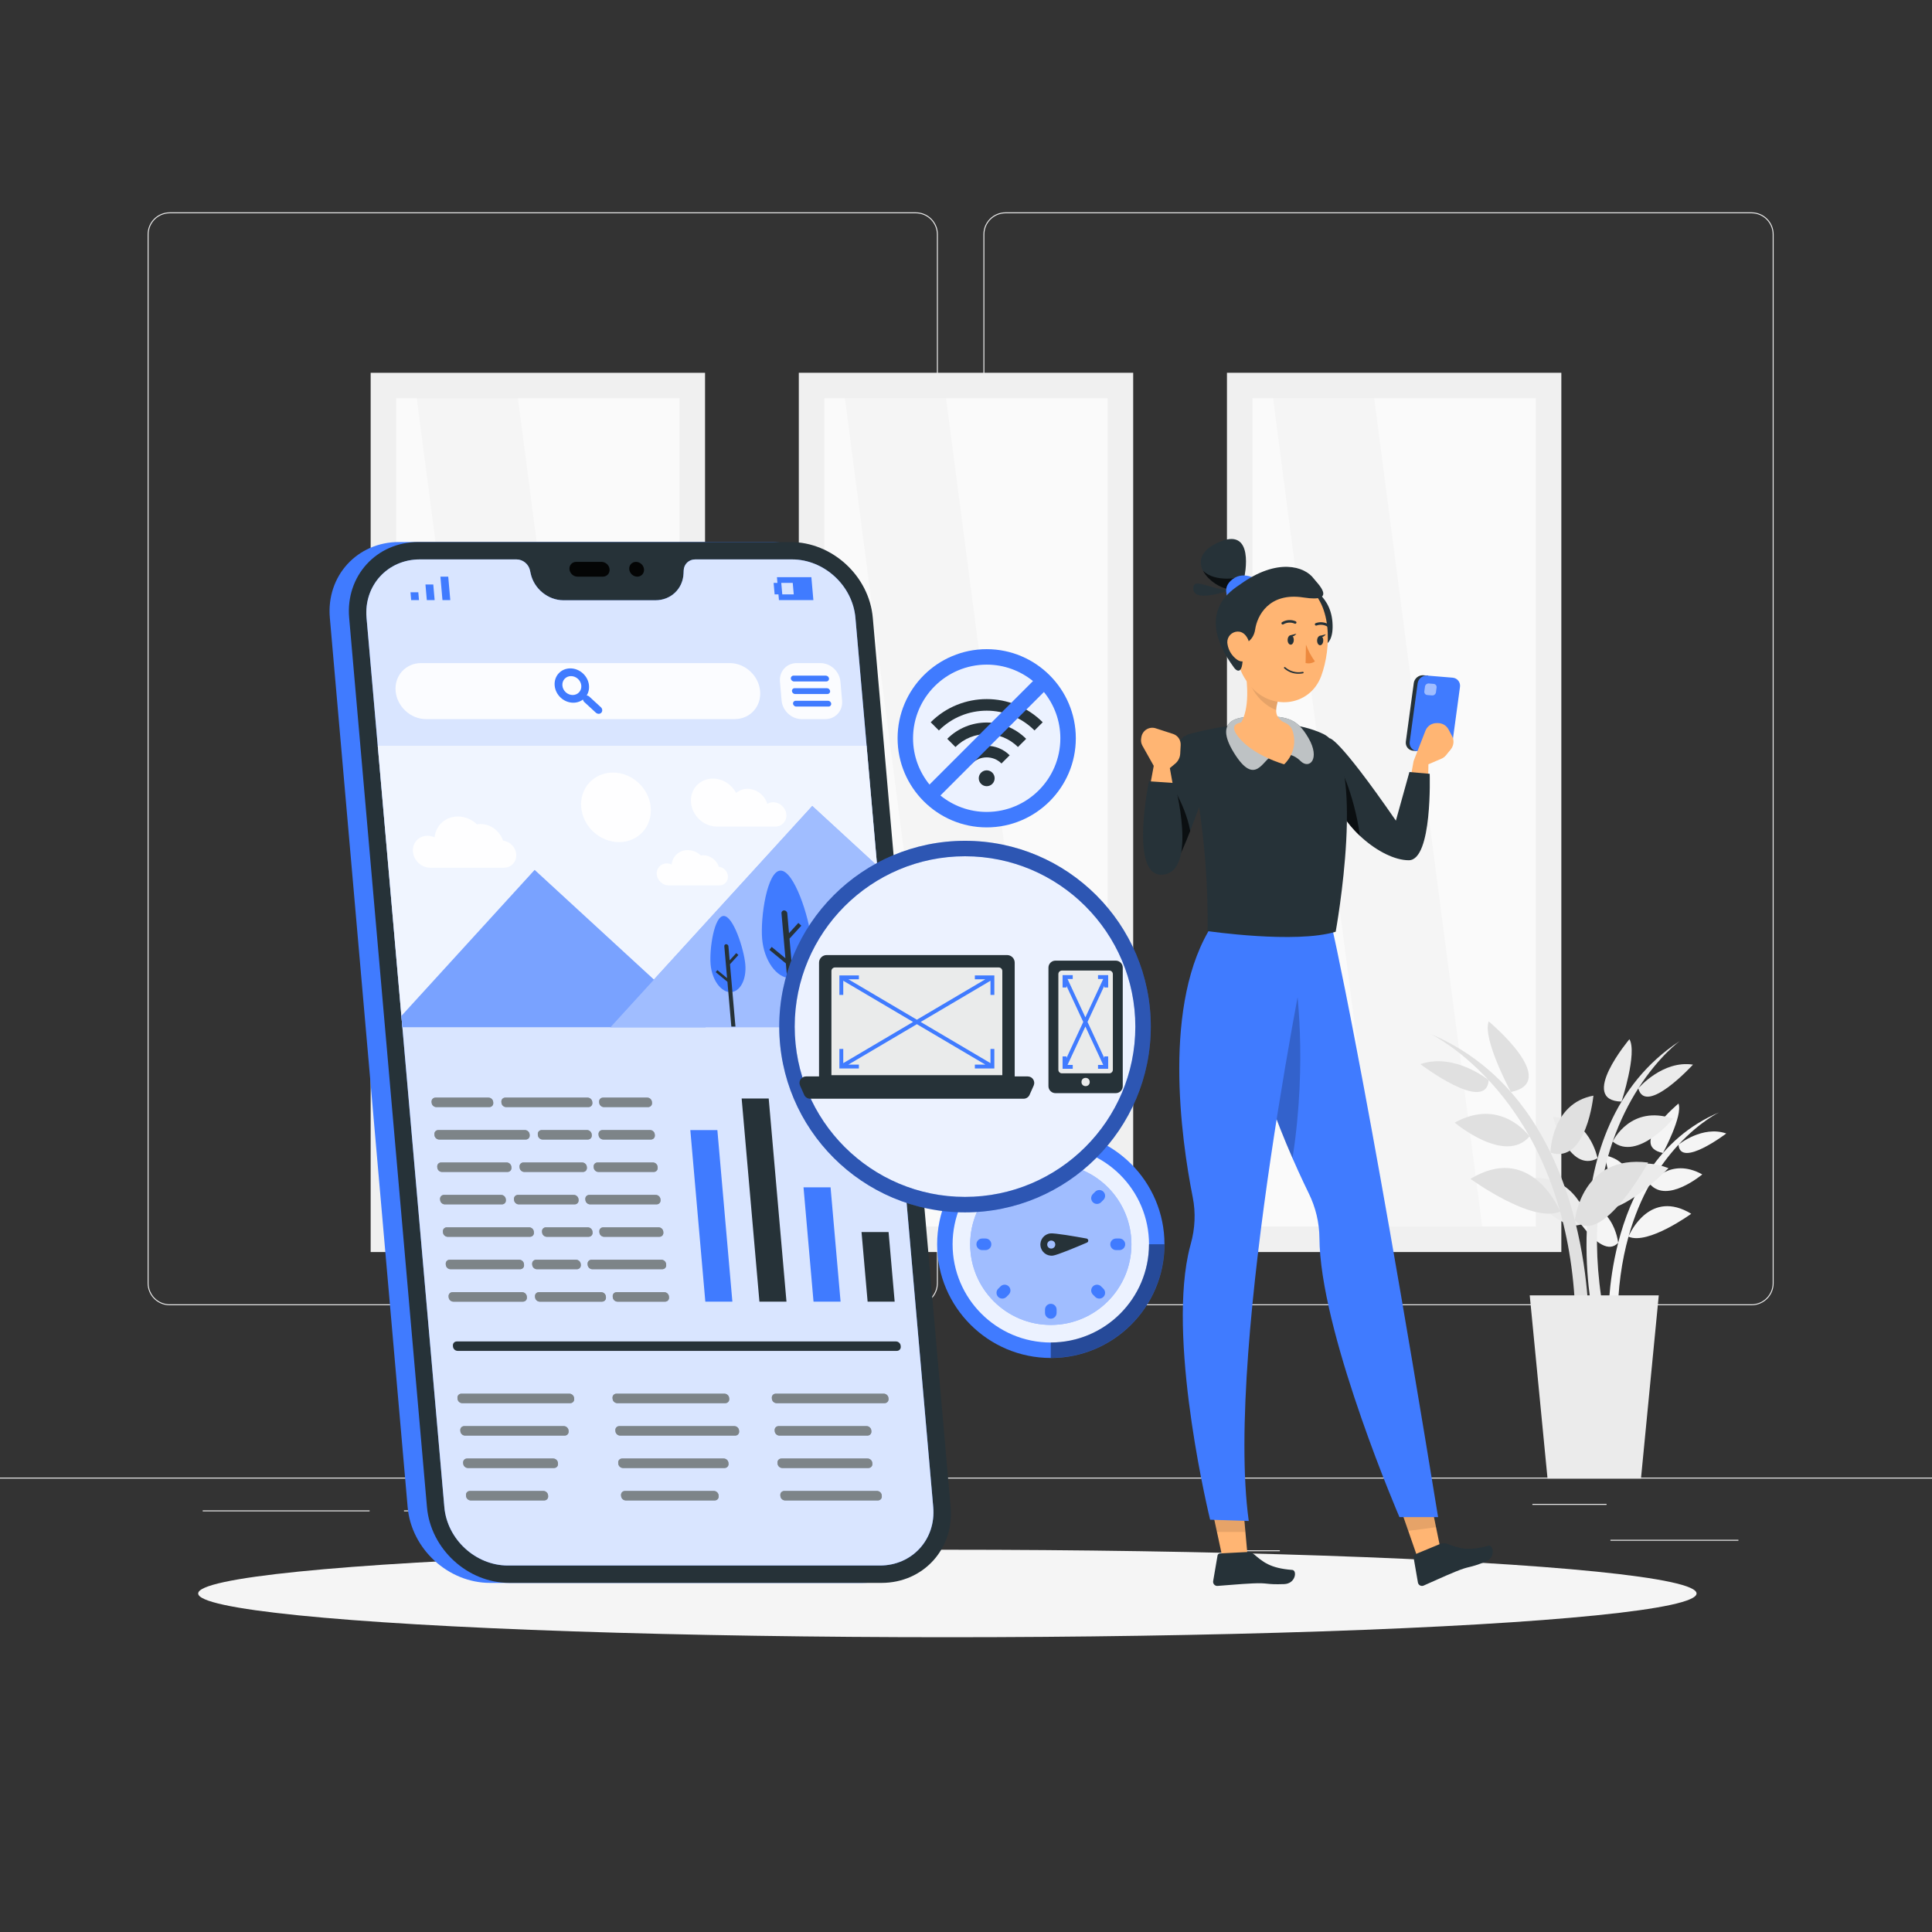 <?xml version="1.0" encoding="utf-8"?>
<!-- Generator: Adobe Illustrator 27.5.0, SVG Export Plug-In . SVG Version: 6.00 Build 0)  -->
<svg version="1.1" xmlns="http://www.w3.org/2000/svg" xmlns:xlink="http://www.w3.org/1999/xlink" x="0px" y="0px"
	 viewBox="0 0 500 500" style="enable-background:new 0 0 500 500;" xml:space="preserve">
<rect x="0" y="0" width="500" height="500" fill="#333333" stroke="none"/>
<g id="Background_Complete">
	<g>
		<rect x="416.779" y="398.494" style="fill:#EBEBEB;" width="33.122" height="0.25"/>
		<rect x="322.527" y="401.208" style="fill:#EBEBEB;" width="8.693" height="0.25"/>
		<rect x="396.586" y="389.208" style="fill:#EBEBEB;" width="19.192" height="0.25"/>
		<rect x="52.459" y="390.888" style="fill:#EBEBEB;" width="43.193" height="0.25"/>
		<rect x="104.556" y="390.888" style="fill:#EBEBEB;" width="6.333" height="0.25"/>
		<rect x="131.471" y="395.111" style="fill:#EBEBEB;" width="93.676" height="0.25"/>
		<path style="fill:#EBEBEB;" d="M237.014,337.8H43.915c-3.147,0-5.708-2.561-5.708-5.708V60.66c0-3.147,2.561-5.708,5.708-5.708
			h193.099c3.146,0,5.707,2.561,5.707,5.708v271.432C242.721,335.239,240.16,337.8,237.014,337.8z M43.915,55.203
			c-3.01,0-5.458,2.448-5.458,5.458v271.432c0,3.01,2.448,5.458,5.458,5.458h193.099c3.009,0,5.457-2.448,5.457-5.458V60.66
			c0-3.009-2.448-5.458-5.457-5.458H43.915z"/>
		<path style="fill:#EBEBEB;" d="M453.31,337.8H260.212c-3.147,0-5.707-2.561-5.707-5.708V60.66c0-3.147,2.561-5.708,5.707-5.708
			H453.31c3.148,0,5.708,2.561,5.708,5.708v271.432C459.019,335.239,456.458,337.8,453.31,337.8z M260.212,55.203
			c-3.009,0-5.457,2.448-5.457,5.458v271.432c0,3.01,2.448,5.458,5.457,5.458H453.31c3.01,0,5.458-2.448,5.458-5.458V60.66
			c0-3.009-2.448-5.458-5.458-5.458H260.212z"/>
		<rect y="382.398" style="fill:#EBEBEB;" width="500" height="0.25"/>
	</g>
	<g>
		<g>
			
				<rect x="99.843" y="100.607" transform="matrix(-1 -1.224647e-16 1.224647e-16 -1 278.193 421.14)" style="fill:#FAFAFA;" width="78.506" height="219.925"/>
			<g>
				<polygon style="fill:#F5F5F5;" points="107.537,100.607 133.714,100.607 162.352,320.219 136.175,320.219 				"/>
			</g>
			<g>
				<path style="fill:#F0F0F0;" d="M95.928,96.474h86.536v227.549H95.928V96.474z M175.867,103.071h-73.342v214.356h73.342V103.071z
					"/>
			</g>
		</g>
		<g>
			
				<rect x="210.648" y="100.607" transform="matrix(-1 -1.224647e-16 1.224647e-16 -1 499.801 421.14)" style="fill:#FAFAFA;" width="78.506" height="219.925"/>
			<g>
				<polygon style="fill:#F5F5F5;" points="218.341,100.607 244.518,100.607 273.156,320.219 246.979,320.219 				"/>
			</g>
			<g>
				<path style="fill:#F0F0F0;" d="M206.732,96.474h86.536v227.549h-86.536V96.474z M286.671,103.071h-73.342v214.356h73.342
					V103.071z"/>
			</g>
		</g>
		<g>
			
				<rect x="321.452" y="100.607" transform="matrix(-1 -1.224647e-16 1.224647e-16 -1 721.409 421.14)" style="fill:#FAFAFA;" width="78.506" height="219.925"/>
			<g>
				<polygon style="fill:#F5F5F5;" points="329.145,100.607 355.322,100.607 383.961,320.219 357.783,320.219 				"/>
			</g>
			<g>
				<path style="fill:#F0F0F0;" d="M317.536,96.474h86.536v227.549h-86.536V96.474z M397.475,103.071h-73.342v214.356h73.342
					V103.071z"/>
			</g>
		</g>
	</g>
	<g>
		<g>
			<path style="fill:#F5F5F5;" d="M440.548,303.937c-8.328-4.616-13.391,2.285-13.54,2.493c2.348-4.182,4.93-7.536,7.387-10.183
				c0.471,6.153,12.367-2.904,12.367-2.904c-6.133-2.111-12.195,2.761-12.353,2.889c5.589-6.016,10.519-8.361,10.519-8.361
				c-15.886,6.7-22.982,21.402-26.145,33.76c-0.001-0.008-1.192-11.974-13.276-10.463c0,0,8.493,15.583,13.276,10.463
				c-2.813,10.992-2.513,20.13-2.513,20.13h2.377c0-8.385,1.088-15.565,2.806-21.714c5.039,2.23,16.242-5.925,16.242-5.925
				c-10.513-6.366-15.69,4.624-16.211,5.81c1.47-5.224,3.391-9.705,5.516-13.493C431.452,311.613,440.548,303.937,440.548,303.937z"
				/>
			<path style="fill:#F5F5F5;" d="M423.196,309.367c0,0-0.101-8.894-7.775-10.32C415.421,299.047,416.641,311.538,423.196,309.367z"
				/>
			<path style="fill:#F5F5F5;" d="M430.376,298.39c0,0,5.199-9.631,4.018-12.788C434.394,285.601,421.222,296.51,430.376,298.39z"/>
		</g>
		<g>
			<path style="fill:#EBEBEB;" d="M433.007,289.526c-10.948-3.716-15.506,5.623-15.64,5.904c1.902-5.504,4.263-10.069,6.627-13.763
				c1.892,7.25,14.15-6.141,14.15-6.141c-7.784-1.198-13.975,5.934-14.136,6.12c5.378-8.395,10.763-12.262,10.763-12.262
				c-17.534,11.438-22.838,30.537-23.946,45.987c-0.003-0.01-4.011-14.049-18.124-9.634c0,0,13.515,16.785,18.124,9.634
				c-0.986,13.742,1.346,24.595,1.346,24.595l2.84-0.513c-1.811-10.019-2.062-18.833-1.338-26.552
				c6.503,1.577,18.128-10.588,18.128-10.588c-13.937-5.335-17.748,8.914-18.114,10.444c0.627-6.56,1.955-12.329,3.676-17.314
				C423.797,300.662,433.007,289.526,433.007,289.526z"/>
			<path style="fill:#EBEBEB;" d="M413.446,299.763c0,0-2.042-10.605-11.519-10.651
				C401.928,289.111,406.083,303.773,413.446,299.763z"/>
			<path style="fill:#EBEBEB;" d="M419.654,285.095c0,0,4.131-12.63,2.039-16.148C421.693,268.947,408.311,284.826,419.654,285.095z
				"/>
		</g>
		<g>
			<path style="fill:#E0E0E0;" d="M376.483,290.536c11.897-6.593,19.128,3.264,19.342,3.561
				c-3.354-5.974-7.042-10.765-10.552-14.546c-0.673,8.79-17.666-4.148-17.666-4.148c8.76-3.016,17.421,3.944,17.646,4.127
				c-7.983-8.593-15.026-11.943-15.026-11.943c22.692,9.571,32.829,30.573,37.346,48.226c0.001-0.012,1.703-17.104,18.965-14.946
				c0,0-12.133,22.259-18.965,14.946c4.018,15.702,3.589,28.754,3.589,28.754h-3.395c0-11.978-1.555-22.234-4.008-31.018
				c-7.198,3.186-23.202-8.463-23.202-8.463c15.018-9.093,22.412,6.605,23.156,8.3c-2.099-7.463-4.843-13.863-7.88-19.274
				C389.476,301.501,376.483,290.536,376.483,290.536z"/>
			<path style="fill:#E0E0E0;" d="M401.27,298.293c0,0,0.144-12.705,11.105-14.742C412.376,283.552,410.633,301.395,401.27,298.293z
				"/>
			<path style="fill:#E0E0E0;" d="M391.014,282.612c0,0-7.426-13.757-5.74-18.268C385.274,264.345,404.089,279.927,391.014,282.612z
				"/>
		</g>
		<polygon style="fill:#EBEBEB;" points="424.683,382.648 400.5,382.648 395.893,335.237 429.29,335.237 		"/>
	</g>
</g>
<g id="Background_Simple" style="display:none;">
	<g style="display:inline;">
		<path style="fill:#407BFF;" d="M153.652,146.574c-29.172,16.261-116.364,61.359-96.344,131.681
			c20.863,73.285,79.865,74.112,152.788,50.094c68.099-22.429,71.5,55.694,163.613,25.355
			c77.991-25.687,100.276-157.536-21.778-218.636C277.826,97.972,186.624,128.194,153.652,146.574z"/>
		<path style="opacity:0.9;fill:#FFFFFF;" d="M153.652,146.574c-29.172,16.261-116.364,61.359-96.344,131.681
			c20.863,73.285,79.865,74.112,152.788,50.094c68.099-22.429,71.5,55.694,163.613,25.355
			c77.991-25.687,100.276-157.536-21.778-218.636C277.826,97.972,186.624,128.194,153.652,146.574z"/>
	</g>
</g>
<g id="Shadow">
	<ellipse id="_x3C_Path_x3E__1_" style="fill:#F5F5F5;" cx="245.178" cy="412.391" rx="193.889" ry="11.323"/>
</g>
<g id="Device">
	<g>
		<g>
			<path style="fill:#407BFF;" d="M126.828,409.652h96.292c10.833,0,18.846-8.782,17.898-19.614l-20.136-230.151
				c-0.948-10.833-10.498-19.614-21.33-19.614h-96.292c-10.833,0-18.846,8.782-17.898,19.614l20.136,230.151
				C106.446,400.871,115.996,409.652,126.828,409.652z"/>
			<path style="fill:#263238;" d="M131.828,409.652h96.292c10.833,0,18.846-8.782,17.898-19.614l-20.136-230.151
				c-0.948-10.833-10.498-19.614-21.33-19.614h-96.292c-10.833,0-18.846,8.782-17.898,19.614l20.136,230.151
				C111.446,400.871,120.996,409.652,131.828,409.652z"/>
			<g>
				<path style="fill:#407BFF;" d="M108.654,144.774h25.028c1.639,0,3.13,1.218,3.48,2.844l0.169,0.784
					c0.854,3.971,4.494,6.947,8.497,6.947h23.794c4.003,0,7.122-2.975,7.282-6.947l0.032-0.784c0.065-1.626,1.343-2.844,2.982-2.844
					h25.029c8.347,0,15.706,6.767,16.436,15.114l20.136,230.15c0.73,8.347-5.444,15.114-13.792,15.114h-96.292
					c-8.347,0-15.706-6.767-16.436-15.114l-20.135-230.15C94.132,151.54,100.307,144.774,108.654,144.774z"/>
				<path style="opacity:0.8;fill:#FFFFFF;" d="M108.654,144.774h25.028c1.639,0,3.13,1.218,3.48,2.844l0.169,0.784
					c0.854,3.971,4.494,6.947,8.497,6.947h23.794c4.003,0,7.122-2.975,7.282-6.947l0.032-0.784c0.065-1.626,1.343-2.844,2.982-2.844
					h25.029c8.347,0,15.706,6.767,16.436,15.114l20.136,230.15c0.73,8.347-5.444,15.114-13.792,15.114h-96.292
					c-8.347,0-15.706-6.767-16.436-15.114l-20.135-230.15C94.132,151.54,100.307,144.774,108.654,144.774z"/>
			</g>
			<g style="opacity:0.9;">
				<path d="M162.847,147.324c0.092,1.056,1.024,1.913,2.08,1.913c1.056,0,1.837-0.856,1.745-1.913
					c-0.092-1.056-1.024-1.913-2.08-1.913S162.755,146.268,162.847,147.324z"/>
				<path d="M149.12,145.411c0.756,0,5.802,0,6.558,0c1.056,0,1.987,0.856,2.08,1.913c0.092,1.056-0.689,1.913-1.745,1.913
					c-0.656,0-5.901,0-6.557,0c-1.056,0-1.988-0.856-2.08-1.913C147.282,146.267,148.064,145.411,149.12,145.411z"/>
			</g>
			<g>
				<polygon style="fill:#407BFF;" points="106.41,155.311 108.435,155.311 108.258,153.286 106.233,153.286 				"/>
				<polygon style="fill:#407BFF;" points="110.283,153.286 110.46,155.311 112.485,155.311 112.308,153.286 112.131,151.261 
					110.106,151.261 				"/>
				<polygon style="fill:#407BFF;" points="113.979,149.236 114.156,151.261 114.333,153.286 114.51,155.311 116.535,155.311 
					116.358,153.286 116.181,151.261 116.004,149.236 				"/>
			</g>
			<path style="fill:#407BFF;" d="M201.072,149.371l0.13,1.485h-0.99l0.26,2.97h0.99l0.13,1.485h8.91l-0.52-5.94H201.072z
				 M205.422,153.826h-2.97l-0.26-2.97h2.97L205.422,153.826z"/>
		</g>
		<g>
			<path style="fill:#263238;" d="M126.64,286.512h-13.722c-0.613,0-1.154-0.497-1.208-1.11l-0.019-0.222
				c-0.054-0.613,0.4-1.11,1.013-1.11h13.722c0.613,0,1.154,0.497,1.208,1.11l0.019,0.222
				C127.707,286.015,127.253,286.512,126.64,286.512z"/>
			<path style="fill:#263238;" d="M152.288,286.512h-21.303c-0.613,0-1.154-0.497-1.208-1.11l-0.019-0.222
				c-0.054-0.613,0.4-1.11,1.013-1.11h21.303c0.613,0,1.154,0.497,1.207,1.11l0.019,0.222
				C153.355,286.015,152.901,286.512,152.288,286.512z"/>
			<path style="fill:#263238;" d="M167.724,286.512h-11.44c-0.613,0-1.154-0.497-1.208-1.11l-0.019-0.222
				c-0.054-0.613,0.4-1.11,1.013-1.11h11.44c0.613,0,1.154,0.497,1.208,1.11l0.019,0.222
				C168.79,286.015,168.337,286.512,167.724,286.512z"/>
			<path style="fill:#263238;" d="M136.067,294.903h-22.415c-0.613,0-1.154-0.497-1.208-1.11l-0.02-0.222
				c-0.054-0.613,0.4-1.11,1.013-1.11h22.415c0.613,0,1.154,0.497,1.208,1.11l0.019,0.222
				C137.134,294.406,136.68,294.903,136.067,294.903z"/>
			<path style="fill:#263238;" d="M152.135,294.903h-11.723c-0.613,0-1.154-0.497-1.208-1.11l-0.019-0.222
				c-0.054-0.613,0.4-1.11,1.013-1.11h11.723c0.613,0,1.154,0.497,1.208,1.11l0.019,0.222
				C153.202,294.406,152.748,294.903,152.135,294.903z"/>
			<path style="fill:#263238;" d="M168.458,294.903H156.13c-0.613,0-1.154-0.497-1.208-1.11l-0.02-0.222
				c-0.054-0.613,0.4-1.11,1.013-1.11h12.328c0.613,0,1.154,0.497,1.208,1.11l0.019,0.222
				C169.525,294.406,169.071,294.903,168.458,294.903z"/>
			<path style="fill:#263238;" d="M131.343,303.295h-16.957c-0.613,0-1.154-0.497-1.208-1.11l-0.019-0.222
				c-0.054-0.613,0.4-1.11,1.013-1.11h16.957c0.613,0,1.154,0.497,1.207,1.11l0.019,0.222
				C132.409,302.798,131.956,303.295,131.343,303.295z"/>
			<path style="fill:#263238;" d="M150.871,303.295h-15.184c-0.613,0-1.154-0.497-1.208-1.11l-0.019-0.222
				c-0.054-0.613,0.4-1.11,1.013-1.11h15.184c0.613,0,1.154,0.497,1.208,1.11l0.019,0.222
				C151.938,302.798,151.484,303.295,150.871,303.295z"/>
			<path style="fill:#263238;" d="M169.192,303.295h-14.325c-0.613,0-1.154-0.497-1.208-1.11l-0.019-0.222
				c-0.054-0.613,0.4-1.11,1.013-1.11h14.325c0.613,0,1.154,0.497,1.208,1.11l0.019,0.222
				C170.259,302.798,169.805,303.295,169.192,303.295z"/>
			<path style="fill:#263238;" d="M129.904,311.686H115.12c-0.613,0-1.154-0.497-1.208-1.11l-0.019-0.222
				c-0.054-0.613,0.4-1.11,1.013-1.11h14.784c0.613,0,1.154,0.497,1.207,1.11l0.02,0.222
				C130.971,311.189,130.518,311.686,129.904,311.686z"/>
			<path style="fill:#263238;" d="M148.72,311.686h-14.471c-0.613,0-1.154-0.497-1.207-1.11l-0.02-0.222
				c-0.054-0.613,0.4-1.11,1.013-1.11h14.471c0.613,0,1.154,0.497,1.208,1.11l0.019,0.222
				C149.787,311.189,149.333,311.686,148.72,311.686z"/>
			<path style="fill:#263238;" d="M169.926,311.686h-17.21c-0.613,0-1.154-0.497-1.208-1.11l-0.02-0.222
				c-0.054-0.613,0.4-1.11,1.013-1.11h17.21c0.613,0,1.154,0.497,1.208,1.11l0.02,0.222
				C170.993,311.189,170.539,311.686,169.926,311.686z"/>
			<path style="fill:#263238;" d="M137.159,320.077h-21.305c-0.613,0-1.154-0.497-1.208-1.11l-0.02-0.222
				c-0.054-0.613,0.4-1.11,1.013-1.11h21.305c0.613,0,1.154,0.497,1.208,1.11l0.02,0.222
				C138.226,319.58,137.772,320.077,137.159,320.077z"/>
			<path style="fill:#263238;" d="M152.339,320.077h-10.836c-0.613,0-1.154-0.497-1.208-1.11l-0.019-0.222
				c-0.054-0.613,0.4-1.11,1.013-1.11h10.836c0.613,0,1.154,0.497,1.207,1.11l0.02,0.222
				C153.406,319.58,152.952,320.077,152.339,320.077z"/>
			<path style="fill:#263238;" d="M170.66,320.077h-14.325c-0.613,0-1.154-0.497-1.207-1.11l-0.019-0.222
				c-0.054-0.613,0.4-1.11,1.013-1.11h14.325c0.613,0,1.154,0.497,1.208,1.11l0.019,0.222
				C171.727,319.58,171.273,320.077,170.66,320.077z"/>
			<path style="fill:#263238;" d="M134.607,328.469h-18.019c-0.613,0-1.154-0.497-1.208-1.11l-0.019-0.222
				c-0.054-0.613,0.4-1.11,1.013-1.11h18.019c0.613,0,1.154,0.497,1.207,1.11l0.019,0.222
				C135.674,327.971,135.22,328.469,134.607,328.469z"/>
			<path style="fill:#263238;" d="M149.301,328.469h-10.349c-0.613,0-1.154-0.497-1.208-1.11l-0.019-0.222
				c-0.054-0.613,0.4-1.11,1.013-1.11h10.349c0.613,0,1.154,0.497,1.208,1.11l0.019,0.222
				C150.368,327.971,149.914,328.469,149.301,328.469z"/>
			<path style="fill:#263238;" d="M171.394,328.469h-18.098c-0.613,0-1.154-0.497-1.207-1.11l-0.019-0.222
				c-0.054-0.613,0.4-1.11,1.013-1.11h18.098c0.613,0,1.154,0.497,1.208,1.11l0.019,0.222
				C172.461,327.971,172.008,328.469,171.394,328.469z"/>
			<path style="fill:#263238;" d="M135.341,336.86h-18.018c-0.613,0-1.154-0.497-1.208-1.11l-0.02-0.222
				c-0.054-0.613,0.4-1.11,1.013-1.11h18.019c0.613,0,1.154,0.497,1.207,1.11l0.02,0.222
				C136.408,336.363,135.954,336.86,135.341,336.86z"/>
			<path style="fill:#263238;" d="M155.805,336.86h-16.12c-0.613,0-1.154-0.497-1.207-1.11l-0.02-0.222
				c-0.054-0.613,0.4-1.11,1.013-1.11h16.12c0.613,0,1.154,0.497,1.208,1.11l0.019,0.222
				C156.872,336.363,156.419,336.86,155.805,336.86z"/>
			<path style="fill:#263238;" d="M172.128,336.86h-12.328c-0.613,0-1.154-0.497-1.208-1.11l-0.02-0.222
				c-0.054-0.613,0.4-1.11,1.013-1.11h12.328c0.613,0,1.154,0.497,1.208,1.11l0.019,0.222
				C173.195,336.363,172.742,336.86,172.128,336.86z"/>
		</g>
		<g style="opacity:0.4;">
			<path style="fill:#FFFFFF;" d="M126.64,286.512h-13.722c-0.613,0-1.154-0.497-1.208-1.11l-0.019-0.222
				c-0.054-0.613,0.4-1.11,1.013-1.11h13.722c0.613,0,1.154,0.497,1.208,1.11l0.019,0.222
				C127.707,286.015,127.253,286.512,126.64,286.512z"/>
			<path style="fill:#FFFFFF;" d="M152.288,286.512h-21.303c-0.613,0-1.154-0.497-1.208-1.11l-0.019-0.222
				c-0.054-0.613,0.4-1.11,1.013-1.11h21.303c0.613,0,1.154,0.497,1.207,1.11l0.019,0.222
				C153.355,286.015,152.901,286.512,152.288,286.512z"/>
			<path style="fill:#FFFFFF;" d="M167.724,286.512h-11.44c-0.613,0-1.154-0.497-1.208-1.11l-0.019-0.222
				c-0.054-0.613,0.4-1.11,1.013-1.11h11.44c0.613,0,1.154,0.497,1.208,1.11l0.019,0.222
				C168.79,286.015,168.337,286.512,167.724,286.512z"/>
			<path style="fill:#FFFFFF;" d="M136.067,294.903h-22.415c-0.613,0-1.154-0.497-1.208-1.11l-0.02-0.222
				c-0.054-0.613,0.4-1.11,1.013-1.11h22.415c0.613,0,1.154,0.497,1.208,1.11l0.019,0.222
				C137.134,294.406,136.68,294.903,136.067,294.903z"/>
			<path style="fill:#FFFFFF;" d="M152.135,294.903h-11.723c-0.613,0-1.154-0.497-1.208-1.11l-0.019-0.222
				c-0.054-0.613,0.4-1.11,1.013-1.11h11.723c0.613,0,1.154,0.497,1.208,1.11l0.019,0.222
				C153.202,294.406,152.748,294.903,152.135,294.903z"/>
			<path style="fill:#FFFFFF;" d="M168.458,294.903H156.13c-0.613,0-1.154-0.497-1.208-1.11l-0.02-0.222
				c-0.054-0.613,0.4-1.11,1.013-1.11h12.328c0.613,0,1.154,0.497,1.208,1.11l0.019,0.222
				C169.525,294.406,169.071,294.903,168.458,294.903z"/>
			<path style="fill:#FFFFFF;" d="M131.343,303.295h-16.957c-0.613,0-1.154-0.497-1.208-1.11l-0.019-0.222
				c-0.054-0.613,0.4-1.11,1.013-1.11h16.957c0.613,0,1.154,0.497,1.207,1.11l0.019,0.222
				C132.409,302.798,131.956,303.295,131.343,303.295z"/>
			<path style="fill:#FFFFFF;" d="M150.871,303.295h-15.184c-0.613,0-1.154-0.497-1.208-1.11l-0.019-0.222
				c-0.054-0.613,0.4-1.11,1.013-1.11h15.184c0.613,0,1.154,0.497,1.208,1.11l0.019,0.222
				C151.938,302.798,151.484,303.295,150.871,303.295z"/>
			<path style="fill:#FFFFFF;" d="M169.192,303.295h-14.325c-0.613,0-1.154-0.497-1.208-1.11l-0.019-0.222
				c-0.054-0.613,0.4-1.11,1.013-1.11h14.325c0.613,0,1.154,0.497,1.208,1.11l0.019,0.222
				C170.259,302.798,169.805,303.295,169.192,303.295z"/>
			<path style="fill:#FFFFFF;" d="M129.904,311.686H115.12c-0.613,0-1.154-0.497-1.208-1.11l-0.019-0.222
				c-0.054-0.613,0.4-1.11,1.013-1.11h14.784c0.613,0,1.154,0.497,1.207,1.11l0.02,0.222
				C130.971,311.189,130.518,311.686,129.904,311.686z"/>
			<path style="fill:#FFFFFF;" d="M148.72,311.686h-14.471c-0.613,0-1.154-0.497-1.207-1.11l-0.02-0.222
				c-0.054-0.613,0.4-1.11,1.013-1.11h14.471c0.613,0,1.154,0.497,1.208,1.11l0.019,0.222
				C149.787,311.189,149.333,311.686,148.72,311.686z"/>
			<path style="fill:#FFFFFF;" d="M169.926,311.686h-17.21c-0.613,0-1.154-0.497-1.208-1.11l-0.02-0.222
				c-0.054-0.613,0.4-1.11,1.013-1.11h17.21c0.613,0,1.154,0.497,1.208,1.11l0.02,0.222
				C170.993,311.189,170.539,311.686,169.926,311.686z"/>
			<path style="fill:#FFFFFF;" d="M137.159,320.077h-21.305c-0.613,0-1.154-0.497-1.208-1.11l-0.02-0.222
				c-0.054-0.613,0.4-1.11,1.013-1.11h21.305c0.613,0,1.154,0.497,1.208,1.11l0.02,0.222
				C138.226,319.58,137.772,320.077,137.159,320.077z"/>
			<path style="fill:#FFFFFF;" d="M152.339,320.077h-10.836c-0.613,0-1.154-0.497-1.208-1.11l-0.019-0.222
				c-0.054-0.613,0.4-1.11,1.013-1.11h10.836c0.613,0,1.154,0.497,1.207,1.11l0.02,0.222
				C153.406,319.58,152.952,320.077,152.339,320.077z"/>
			<path style="fill:#FFFFFF;" d="M170.66,320.077h-14.325c-0.613,0-1.154-0.497-1.207-1.11l-0.019-0.222
				c-0.054-0.613,0.4-1.11,1.013-1.11h14.325c0.613,0,1.154,0.497,1.208,1.11l0.019,0.222
				C171.727,319.58,171.273,320.077,170.66,320.077z"/>
			<path style="fill:#FFFFFF;" d="M134.607,328.469h-18.019c-0.613,0-1.154-0.497-1.208-1.11l-0.019-0.222
				c-0.054-0.613,0.4-1.11,1.013-1.11h18.019c0.613,0,1.154,0.497,1.207,1.11l0.019,0.222
				C135.674,327.971,135.22,328.469,134.607,328.469z"/>
			<path style="fill:#FFFFFF;" d="M149.301,328.469h-10.349c-0.613,0-1.154-0.497-1.208-1.11l-0.019-0.222
				c-0.054-0.613,0.4-1.11,1.013-1.11h10.349c0.613,0,1.154,0.497,1.208,1.11l0.019,0.222
				C150.368,327.971,149.914,328.469,149.301,328.469z"/>
			<path style="fill:#FFFFFF;" d="M171.394,328.469h-18.098c-0.613,0-1.154-0.497-1.207-1.11l-0.019-0.222
				c-0.054-0.613,0.4-1.11,1.013-1.11h18.098c0.613,0,1.154,0.497,1.208,1.11l0.019,0.222
				C172.461,327.971,172.008,328.469,171.394,328.469z"/>
			<path style="fill:#FFFFFF;" d="M135.341,336.86h-18.018c-0.613,0-1.154-0.497-1.208-1.11l-0.02-0.222
				c-0.054-0.613,0.4-1.11,1.013-1.11h18.019c0.613,0,1.154,0.497,1.207,1.11l0.02,0.222
				C136.408,336.363,135.954,336.86,135.341,336.86z"/>
			<path style="fill:#FFFFFF;" d="M155.805,336.86h-16.12c-0.613,0-1.154-0.497-1.207-1.11l-0.02-0.222
				c-0.054-0.613,0.4-1.11,1.013-1.11h16.12c0.613,0,1.154,0.497,1.208,1.11l0.019,0.222
				C156.872,336.363,156.419,336.86,155.805,336.86z"/>
			<path style="fill:#FFFFFF;" d="M172.128,336.86h-12.328c-0.613,0-1.154-0.497-1.208-1.11l-0.02-0.222
				c-0.054-0.613,0.4-1.11,1.013-1.11h12.328c0.613,0,1.154,0.497,1.208,1.11l0.019,0.222
				C173.195,336.363,172.742,336.86,172.128,336.86z"/>
		</g>
		<path style="fill:#263238;" d="M232.098,349.607H118.438c-0.613,0-1.154-0.497-1.207-1.11l-0.019-0.222
			c-0.054-0.613,0.4-1.11,1.013-1.11h113.661c0.613,0,1.154,0.497,1.207,1.11l0.019,0.222
			C233.165,349.11,232.712,349.607,232.098,349.607z"/>
		<g>
			<path style="fill:#263238;" d="M147.578,363.133h-27.957c-0.613,0-1.154-0.497-1.208-1.11l-0.019-0.222
				c-0.054-0.613,0.4-1.11,1.013-1.11h27.957c0.613,0,1.154,0.497,1.208,1.11l0.019,0.222
				C148.645,362.635,148.191,363.133,147.578,363.133z"/>
			<path style="fill:#263238;" d="M146.14,371.524h-25.784c-0.613,0-1.154-0.497-1.208-1.11l-0.019-0.222
				c-0.054-0.613,0.4-1.11,1.013-1.11h25.784c0.613,0,1.154,0.497,1.208,1.11l0.019,0.222
				C147.206,371.027,146.753,371.524,146.14,371.524z"/>
			<path style="fill:#263238;" d="M143.394,379.915h-22.305c-0.613,0-1.154-0.497-1.208-1.11l-0.019-0.222
				c-0.054-0.613,0.4-1.11,1.013-1.11h22.305c0.613,0,1.154,0.497,1.208,1.11l0.019,0.222
				C144.461,379.418,144.007,379.915,143.394,379.915z"/>
			<path style="fill:#263238;" d="M140.842,388.306h-19.018c-0.613,0-1.154-0.497-1.208-1.11l-0.019-0.222
				c-0.054-0.613,0.4-1.11,1.013-1.11h19.018c0.613,0,1.154,0.497,1.208,1.11l0.02,0.222
				C141.909,387.809,141.455,388.306,140.842,388.306z"/>
			<path style="fill:#263238;" d="M228.934,363.133h-27.957c-0.613,0-1.154-0.497-1.208-1.11l-0.019-0.222
				c-0.054-0.613,0.4-1.11,1.013-1.11h27.957c0.613,0,1.154,0.497,1.208,1.11l0.019,0.222
				C230,362.635,229.547,363.133,228.934,363.133z"/>
			<path style="fill:#263238;" d="M224.495,371.524h-22.784c-0.613,0-1.154-0.497-1.208-1.11l-0.019-0.222
				c-0.054-0.613,0.4-1.11,1.013-1.11h22.784c0.613,0,1.154,0.497,1.208,1.11l0.02,0.222
				C225.562,371.027,225.109,371.524,224.495,371.524z"/>
			<path style="fill:#263238;" d="M224.75,379.915h-22.305c-0.613,0-1.154-0.497-1.208-1.11l-0.019-0.222
				c-0.054-0.613,0.4-1.11,1.013-1.11h22.305c0.613,0,1.154,0.497,1.208,1.11l0.02,0.222
				C225.817,379.418,225.363,379.915,224.75,379.915z"/>
			<path style="fill:#263238;" d="M227.198,388.306h-24.019c-0.613,0-1.154-0.497-1.208-1.11l-0.019-0.222
				c-0.054-0.613,0.4-1.11,1.013-1.11h24.019c0.613,0,1.154,0.497,1.207,1.11l0.019,0.222
				C228.265,387.809,227.811,388.306,227.198,388.306z"/>
			<path style="fill:#263238;" d="M187.708,363.133h-27.957c-0.613,0-1.154-0.497-1.208-1.11l-0.019-0.222
				c-0.054-0.613,0.4-1.11,1.013-1.11h27.957c0.613,0,1.154,0.497,1.208,1.11l0.019,0.222
				C188.775,362.635,188.322,363.133,187.708,363.133z"/>
			<path style="fill:#263238;" d="M190.27,371.524h-29.784c-0.613,0-1.154-0.497-1.208-1.11l-0.02-0.222
				c-0.054-0.613,0.4-1.11,1.013-1.11h29.784c0.613,0,1.154,0.497,1.208,1.11l0.019,0.222
				C191.337,371.027,190.884,371.524,190.27,371.524z"/>
			<path style="fill:#263238;" d="M187.525,379.915H161.22c-0.613,0-1.154-0.497-1.208-1.11l-0.019-0.222
				c-0.054-0.613,0.4-1.11,1.013-1.11h26.305c0.613,0,1.154,0.497,1.208,1.11l0.019,0.222
				C188.592,379.418,188.138,379.915,187.525,379.915z"/>
			<path style="fill:#263238;" d="M184.973,388.306h-23.018c-0.613,0-1.154-0.497-1.208-1.11l-0.02-0.222
				c-0.054-0.613,0.4-1.11,1.013-1.11h23.018c0.613,0,1.154,0.497,1.208,1.11l0.019,0.222
				C186.04,387.809,185.586,388.306,184.973,388.306z"/>
		</g>
		<g style="opacity:0.4;">
			<path style="fill:#FFFFFF;" d="M147.578,363.133h-27.957c-0.613,0-1.154-0.497-1.208-1.11l-0.019-0.222
				c-0.054-0.613,0.4-1.11,1.013-1.11h27.957c0.613,0,1.154,0.497,1.208,1.11l0.019,0.222
				C148.645,362.635,148.191,363.133,147.578,363.133z"/>
			<path style="fill:#FFFFFF;" d="M146.14,371.524h-25.784c-0.613,0-1.154-0.497-1.208-1.11l-0.019-0.222
				c-0.054-0.613,0.4-1.11,1.013-1.11h25.784c0.613,0,1.154,0.497,1.208,1.11l0.019,0.222
				C147.206,371.027,146.753,371.524,146.14,371.524z"/>
			<path style="fill:#FFFFFF;" d="M143.394,379.915h-22.305c-0.613,0-1.154-0.497-1.208-1.11l-0.019-0.222
				c-0.054-0.613,0.4-1.11,1.013-1.11h22.305c0.613,0,1.154,0.497,1.208,1.11l0.019,0.222
				C144.461,379.418,144.007,379.915,143.394,379.915z"/>
			<path style="fill:#FFFFFF;" d="M140.842,388.306h-19.018c-0.613,0-1.154-0.497-1.208-1.11l-0.019-0.222
				c-0.054-0.613,0.4-1.11,1.013-1.11h19.018c0.613,0,1.154,0.497,1.208,1.11l0.02,0.222
				C141.909,387.809,141.455,388.306,140.842,388.306z"/>
			<path style="fill:#FFFFFF;" d="M228.934,363.133h-27.957c-0.613,0-1.154-0.497-1.208-1.11l-0.019-0.222
				c-0.054-0.613,0.4-1.11,1.013-1.11h27.957c0.613,0,1.154,0.497,1.208,1.11l0.019,0.222
				C230,362.635,229.547,363.133,228.934,363.133z"/>
			<path style="fill:#FFFFFF;" d="M224.495,371.524h-22.784c-0.613,0-1.154-0.497-1.208-1.11l-0.019-0.222
				c-0.054-0.613,0.4-1.11,1.013-1.11h22.784c0.613,0,1.154,0.497,1.208,1.11l0.02,0.222
				C225.562,371.027,225.109,371.524,224.495,371.524z"/>
			<path style="fill:#FFFFFF;" d="M224.75,379.915h-22.305c-0.613,0-1.154-0.497-1.208-1.11l-0.019-0.222
				c-0.054-0.613,0.4-1.11,1.013-1.11h22.305c0.613,0,1.154,0.497,1.208,1.11l0.02,0.222
				C225.817,379.418,225.363,379.915,224.75,379.915z"/>
			<path style="fill:#FFFFFF;" d="M227.198,388.306h-24.019c-0.613,0-1.154-0.497-1.208-1.11l-0.019-0.222
				c-0.054-0.613,0.4-1.11,1.013-1.11h24.019c0.613,0,1.154,0.497,1.207,1.11l0.019,0.222
				C228.265,387.809,227.811,388.306,227.198,388.306z"/>
			<path style="fill:#FFFFFF;" d="M187.708,363.133h-27.957c-0.613,0-1.154-0.497-1.208-1.11l-0.019-0.222
				c-0.054-0.613,0.4-1.11,1.013-1.11h27.957c0.613,0,1.154,0.497,1.208,1.11l0.019,0.222
				C188.775,362.635,188.322,363.133,187.708,363.133z"/>
			<path style="fill:#FFFFFF;" d="M190.27,371.524h-29.784c-0.613,0-1.154-0.497-1.208-1.11l-0.02-0.222
				c-0.054-0.613,0.4-1.11,1.013-1.11h29.784c0.613,0,1.154,0.497,1.208,1.11l0.019,0.222
				C191.337,371.027,190.884,371.524,190.27,371.524z"/>
			<path style="fill:#FFFFFF;" d="M187.525,379.915H161.22c-0.613,0-1.154-0.497-1.208-1.11l-0.019-0.222
				c-0.054-0.613,0.4-1.11,1.013-1.11h26.305c0.613,0,1.154,0.497,1.208,1.11l0.019,0.222
				C188.592,379.418,188.138,379.915,187.525,379.915z"/>
			<path style="fill:#FFFFFF;" d="M184.973,388.306h-23.018c-0.613,0-1.154-0.497-1.208-1.11l-0.02-0.222
				c-0.054-0.613,0.4-1.11,1.013-1.11h23.018c0.613,0,1.154,0.497,1.208,1.11l0.019,0.222
				C186.04,387.809,185.586,388.306,184.973,388.306z"/>
		</g>
		<g>
			<polygon style="fill:#407BFF;" points="189.538,336.86 182.538,336.86 178.654,292.461 185.654,292.461 			"/>
			<polygon style="fill:#263238;" points="203.538,336.86 196.538,336.86 191.94,284.297 198.94,284.297 			"/>
			<polygon style="fill:#407BFF;" points="217.538,336.86 210.538,336.86 207.95,307.274 214.95,307.274 			"/>
			<polygon style="fill:#263238;" points="231.538,336.86 224.538,336.86 222.963,318.856 229.963,318.856 			"/>
		</g>
		<g>
			<polygon style="opacity:0.6;fill:#FFFFFF;" points="104.132,265.842 230.652,265.842 224.28,193.001 97.759,193.001 			"/>
			<polygon style="fill:#407BFF;" points="138.365,225.147 103.878,262.94 104.132,265.842 182.62,265.842 			"/>
			<polygon style="opacity:0.3;fill:#FFFFFF;" points="138.365,225.147 103.878,262.94 104.132,265.842 182.62,265.842 			"/>
			<polygon style="fill:#407BFF;" points="157.965,265.842 230.652,265.842 226.993,224.015 210.213,208.585 			"/>
			<polygon style="opacity:0.5;fill:#FFFFFF;" points="157.965,265.842 230.652,265.842 226.993,224.015 210.213,208.585 			"/>
			<path style="opacity:0.9;fill:#FFFFFF;" d="M168.414,208.94c0.435,4.97-3.242,9-8.213,9c-4.971,0-9.352-4.03-9.787-9
				c-0.435-4.971,3.242-9,8.213-9C163.597,199.94,167.979,203.97,168.414,208.94z"/>
			<g>
				<path style="fill:#407BFF;" d="M209.91,243.001c0.489,5.583-1.951,10.109-5.449,10.109s-6.729-4.526-7.218-10.109
					c-0.488-5.583,1.288-17.69,4.786-17.69S209.422,237.418,209.91,243.001z"/>
				<path style="fill:#263238;" d="M207.38,239.564l-0.769-0.707l-2.415,2.647l-0.45-5.144c-0.036-0.414-0.402-0.75-0.816-0.75l0,0
					c-0.414,0-0.721,0.336-0.684,0.75l1.018,11.636l-3.549-2.926l-0.599,0.747l4.265,3.516l1.43,16.346h1.5l-1.991-22.761
					L207.38,239.564z"/>
			</g>
			<g>
				<path style="fill:#407BFF;" d="M192.887,249.595c0.346,3.96-1.384,7.169-3.865,7.169s-4.773-3.21-5.119-7.169
					c-0.346-3.959,0.913-12.546,3.394-12.546C189.779,237.049,192.541,245.636,192.887,249.595z"/>
				<path style="fill:#263238;" d="M191.092,247.157l-0.545-0.501l-1.713,1.877l-0.319-3.648c-0.026-0.294-0.285-0.532-0.579-0.532
					l0,0c-0.294,0-0.511,0.238-0.485,0.532l0.722,8.253l-2.517-2.075l-0.425,0.53l3.025,2.494l1.014,11.593h1.064l-1.412-16.143
					L191.092,247.157z"/>
			</g>
			<path style="opacity:0.9;fill:#FFFFFF;" d="M130.185,217.547c-0.829-2.464-3.2-4.298-5.854-4.298
				c-0.307,0-0.599,0.043-0.889,0.09c-1.315-1.25-3.069-2.033-4.943-2.033c-3.242,0-5.727,2.329-6.037,5.402
				c-0.564-0.26-1.177-0.417-1.817-0.417c-2.287,0-3.979,1.854-3.779,4.141c0.2,2.287,2.216,4.141,4.503,4.141
				c1.507,0,18.168,0,19.008,0c1.952,0,3.396-1.583,3.225-3.535C133.444,219.232,131.954,217.758,130.185,217.547z"/>
			<path style="opacity:0.9;fill:#FFFFFF;" d="M186.035,224.303c-0.571-1.698-2.205-2.962-4.034-2.962
				c-0.212,0-0.413,0.03-0.613,0.062c-0.906-0.861-2.115-1.401-3.406-1.401c-2.234,0-3.947,1.605-4.16,3.723
				c-0.389-0.179-0.811-0.287-1.252-0.287c-1.576,0-2.742,1.277-2.604,2.853c0.138,1.576,1.527,2.853,3.103,2.853
				c1.039,0,12.519,0,13.098,0c1.345,0,2.34-1.09,2.223-2.436C188.281,225.464,187.254,224.449,186.035,224.303z"/>
			<path style="opacity:0.9;fill:#FFFFFF;" d="M184.499,201.496c2.545,0,4.861,1.534,6.013,3.724
				c0.776-0.663,1.782-1.075,2.931-1.075c2.359,0,4.473,1.671,5.128,3.893c0.435-0.26,0.943-0.42,1.507-0.42
				c1.741,0,3.277,1.412,3.429,3.153c0.152,1.741-1.136,3.153-2.877,3.153c-1.176,0-13.174,0-15.043,0
				c-3.432,0-6.458-2.782-6.758-6.214C178.529,204.278,181.067,201.496,184.499,201.496z"/>
		</g>
		<g>
			<path style="opacity:0.9;fill:#FFFFFF;" d="M201.853,176.394l0.431,4.926c0.231,2.644,2.562,4.787,5.206,4.787h6.072
				c2.644,0,4.6-2.143,4.368-4.787l-0.431-4.926c-0.231-2.644-2.562-4.787-5.206-4.787h-6.072
				C203.577,171.607,201.622,173.75,201.853,176.394z"/>
			<g>
				<path style="fill:#407BFF;" d="M204.67,175.607L204.67,175.607c0.036,0.414,0.401,0.75,0.816,0.75h8.375
					c0.414,0,0.721-0.336,0.684-0.75l0,0c-0.036-0.414-0.401-0.75-0.816-0.75h-8.375C204.94,174.857,204.634,175.193,204.67,175.607
					z"/>
				<path style="fill:#407BFF;" d="M205.77,179.607h8.375c0.414,0,0.721-0.336,0.684-0.75l0,0c-0.036-0.414-0.401-0.75-0.816-0.75
					h-8.375c-0.414,0-0.721,0.336-0.684,0.75l0,0C204.99,179.271,205.356,179.607,205.77,179.607z"/>
				<path style="fill:#407BFF;" d="M206.054,182.857h8.375c0.414,0,0.721-0.336,0.684-0.75l0,0c-0.036-0.414-0.401-0.75-0.816-0.75
					h-8.375c-0.414,0-0.721,0.336-0.684,0.75l0,0C205.275,182.521,205.64,182.857,206.054,182.857z"/>
			</g>
		</g>
		<g>
			<path style="opacity:0.9;fill:#FFFFFF;" d="M188.831,171.607h-79.826c-4.004,0-6.966,3.246-6.616,7.25l0,0
				c0.35,4.004,3.88,7.25,7.884,7.25h79.826c4.004,0,6.966-3.246,6.616-7.25l0,0C196.365,174.853,192.835,171.607,188.831,171.607z"
				/>
			<path style="fill:#407BFF;" d="M155.501,183.027l-2.994-2.753c-0.196-0.18-0.437-0.268-0.674-0.282
				c1.082-1.735,0.721-4.158-0.97-5.713c-1.885-1.734-4.707-1.734-6.289,0c-1.582,1.734-1.335,4.555,0.55,6.289
				c1.691,1.555,4.126,1.704,5.754,0.47c0.035,0.236,0.142,0.469,0.338,0.649l2.994,2.754c0.425,0.391,1.058,0.391,1.414,0
				C155.982,184.051,155.926,183.418,155.501,183.027z M149.875,179.154c-0.871,0.954-2.423,0.954-3.461,0
				c-1.038-0.954-1.173-2.507-0.303-3.461c0.871-0.954,2.423-0.954,3.461,0C150.61,176.648,150.746,178.2,149.875,179.154z"/>
		</g>
	</g>
</g>
<g id="Graphic_3">
	<g>
		<circle style="fill:#407BFF;" cx="271.948" cy="322.026" r="27.417"/>
		<circle style="opacity:0.9;fill:#FFFFFF;" cx="271.948" cy="322.026" r="27.417"/>
		<circle style="fill:#407BFF;" cx="271.948" cy="322.026" r="20.866"/>
		<circle style="opacity:0.5;fill:#FFFFFF;" cx="271.948" cy="322.026" r="20.866"/>
		<g>
			<path style="fill:#407BFF;" d="M271.949,351.443c-16.221,0-29.417-13.196-29.417-29.417c0-16.221,13.196-29.417,29.417-29.417
				c16.22,0,29.417,13.196,29.417,29.417C301.365,338.246,288.169,351.443,271.949,351.443z M297.365,322.026
				c0-14.015-11.402-25.417-25.417-25.417c-14.015,0-25.417,11.402-25.417,25.417c0,14.015,11.402,25.417,25.417,25.417
				C285.963,347.443,297.365,336.041,297.365,322.026"/>
		</g>
		<g>
			<g>
				<path style="fill:#407BFF;" d="M271.948,341.276L271.948,341.276c-0.829,0-1.5-0.672-1.5-1.5v-0.854c0-0.828,0.672-1.5,1.5-1.5
					h0c0.828,0,1.5,0.672,1.5,1.5v0.854C273.448,340.604,272.777,341.276,271.948,341.276z"/>
			</g>
			<g>
				<path style="fill:#407BFF;" d="M271.948,306.569L271.948,306.569c-0.829,0-1.5-0.672-1.5-1.5v-0.794c0-0.828,0.672-1.5,1.5-1.5
					h0c0.828,0,1.5,0.671,1.5,1.5v0.794C273.448,305.898,272.777,306.569,271.948,306.569z"/>
			</g>
			<g>
				<path style="fill:#407BFF;" d="M255.053,323.526h-0.855c-0.828,0-1.5-0.672-1.5-1.5v0c0-0.828,0.672-1.5,1.5-1.5h0.855
					c0.828,0,1.5,0.671,1.5,1.5v0C256.553,322.854,255.881,323.526,255.053,323.526z"/>
			</g>
			<g>
				<path style="fill:#407BFF;" d="M289.698,323.526h-0.855c-0.828,0-1.5-0.672-1.5-1.5v0c0-0.828,0.672-1.5,1.5-1.5h0.855
					c0.828,0,1.5,0.671,1.5,1.5v0C291.198,322.854,290.527,323.526,289.698,323.526z"/>
			</g>
			<g>
				<path style="fill:#407BFF;" d="M258.337,335.638L258.337,335.638c-0.586-0.586-0.586-1.535,0-2.121l0.604-0.604
					c0.586-0.586,1.535-0.586,2.121,0l0,0c0.586,0.586,0.586,1.535,0,2.121l-0.604,0.604
					C259.872,336.223,258.922,336.223,258.337,335.638z"/>
			</g>
			<g>
				<path style="fill:#407BFF;" d="M282.835,311.14L282.835,311.14c-0.586-0.586-0.586-1.535,0-2.121l0.604-0.604
					c0.586-0.586,1.535-0.586,2.121,0l0,0c0.586,0.586,0.586,1.535,0,2.121l-0.605,0.605
					C284.37,311.725,283.42,311.725,282.835,311.14z"/>
			</g>
			<g>
				<path style="fill:#407BFF;" d="M258.941,311.14l-0.604-0.605c-0.586-0.586-0.586-1.535,0-2.121l0,0
					c0.586-0.586,1.535-0.586,2.121,0l0.604,0.604c0.586,0.586,0.586,1.535,0,2.121l0,0
					C260.476,311.725,259.527,311.725,258.941,311.14z"/>
			</g>
			<g>
				<path style="fill:#407BFF;" d="M283.439,335.638l-0.6-0.6c-0.586-0.586-0.586-1.535,0-2.121l0,0
					c0.586-0.586,1.535-0.586,2.121,0l0.6,0.6c0.586,0.586,0.586,1.535,0,2.121l0,0
					C284.974,336.223,284.025,336.223,283.439,335.638z"/>
			</g>
		</g>
		<path style="fill:#263238;" d="M281.305,321.581c0.506-0.217,0.423-0.954-0.119-1.053c-2.845-0.519-8.211-1.451-9.364-1.321
			c-1.587,0.179-2.729,1.611-2.55,3.198c0.179,1.587,1.611,2.728,3.198,2.549C273.624,324.825,278.647,322.721,281.305,321.581z
			 M271.027,322.207c-0.065-0.572,0.347-1.087,0.919-1.152c0.572-0.064,1.088,0.346,1.152,0.918
			c0.065,0.572-0.347,1.088-0.918,1.152C271.607,323.19,271.091,322.779,271.027,322.207z"/>
		<g style="opacity:0.4;">
			<path d="M297.355,322.008c0,14.015-11.402,25.416-25.417,25.416v4c16.22,0,29.417-13.196,29.417-29.416H297.355z"/>
		</g>
	</g>
</g>
<g id="Graphic_2">
	<g>
		<g>
			<circle style="fill:#407BFF;" cx="249.745" cy="265.678" r="46.079"/>
			<circle style="opacity:0.9;fill:#FFFFFF;" cx="249.745" cy="265.678" r="46.079"/>
			<g>
				<path style="fill:#407BFF;" d="M249.745,313.757c-26.511,0-48.079-21.568-48.079-48.079c0-26.511,21.568-48.079,48.079-48.079
					c26.511,0,48.079,21.568,48.079,48.079C297.823,292.189,276.255,313.757,249.745,313.757z M249.745,221.6
					c-24.305,0-44.079,19.774-44.079,44.079c0,24.306,19.773,44.079,44.079,44.079s44.079-19.773,44.079-44.079
					C293.823,241.374,274.05,221.6,249.745,221.6z"/>
			</g>
			<g style="opacity:0.3;">
				<path d="M249.745,313.757c-26.511,0-48.079-21.568-48.079-48.079c0-26.511,21.568-48.079,48.079-48.079
					c26.511,0,48.079,21.568,48.079,48.079C297.823,292.189,276.255,313.757,249.745,313.757z M249.745,221.6
					c-24.305,0-44.079,19.774-44.079,44.079c0,24.306,19.773,44.079,44.079,44.079s44.079-19.773,44.079-44.079
					C293.823,241.374,274.05,221.6,249.745,221.6z"/>
			</g>
		</g>
		<g>
			<path style="fill:#263238;" d="M264.911,284.349H209.66c-0.665,0-1.268-0.392-1.538-1l-1.068-2.402
				c-0.495-1.113,0.32-2.367,1.538-2.367h57.387c1.218,0,2.033,1.254,1.538,2.367l-1.068,2.402
				C266.179,283.957,265.576,284.349,264.911,284.349z"/>
			<path style="fill:#263238;" d="M262.604,281.464h-50.637v-32.324c0-1.087,0.882-1.969,1.969-1.969h46.7
				c1.087,0,1.969,0.882,1.969,1.969V281.464z"/>
			<path style="opacity:0.9;fill:#FFFFFF;" d="M215.171,251.299v26.96h44.228v-26.96c0-0.51-0.413-0.923-0.923-0.923h-42.382
				C215.584,250.377,215.171,250.79,215.171,251.299z"/>
			<polygon style="fill:#407BFF;" points="257.335,257.486 257.335,252.441 252.29,252.441 252.29,253.441 255.004,253.441 
				237.285,263.898 219.566,253.441 222.279,253.441 222.279,252.441 217.235,252.441 217.235,257.486 218.235,257.486 
				218.235,253.816 236.301,264.478 218.235,275.141 218.235,271.471 217.235,271.471 217.235,276.516 222.279,276.516 
				222.279,275.516 219.566,275.516 237.285,265.059 255.004,275.516 252.29,275.516 252.29,276.516 257.335,276.516 
				257.335,271.471 256.335,271.471 256.335,275.14 238.269,264.478 256.335,253.817 256.335,257.486 			"/>
		</g>
		<g>
			<path style="fill:#263238;" d="M288.755,282.906h-15.604c-1.001,0-1.813-0.812-1.813-1.813v-30.667
				c0-1.001,0.812-1.813,1.813-1.813h15.604c1.001,0,1.813,0.812,1.813,1.813v30.667
				C290.568,282.095,289.757,282.906,288.755,282.906z"/>
			<path style="opacity:0.9;fill:#FFFFFF;" d="M273.903,252.098v24.76c0,0.508,0.412,0.921,0.92,0.921h12.261
				c0.508,0,0.921-0.412,0.921-0.921v-24.76c0-0.508-0.412-0.921-0.921-0.921h-12.261
				C274.315,251.178,273.903,251.59,273.903,252.098z"/>
			<circle style="opacity:0.9;fill:#FFFFFF;" cx="280.954" cy="280.022" r="1.068"/>
			<polygon style="fill:#407BFF;" points="286.795,255.561 286.795,252.361 284.168,252.361 284.168,253.361 285.511,253.361 
				280.895,263.291 276.279,253.361 277.622,253.361 277.622,252.361 274.995,252.361 274.995,255.561 275.995,255.561 
				275.995,255.123 280.343,264.478 275.995,273.833 275.995,273.396 274.995,273.396 274.995,276.596 277.623,276.596 
				277.623,275.596 276.279,275.596 280.895,265.665 285.511,275.596 284.168,275.596 284.168,276.596 286.795,276.596 
				286.795,273.396 285.795,273.396 285.795,273.833 281.447,264.478 285.795,255.123 285.795,255.561 			"/>
		</g>
	</g>
</g>
<g id="Graphic_1">
	<g>
		<g>
			<circle style="fill:#407BFF;" cx="255.358" cy="191.065" r="21.061"/>
			<circle style="opacity:0.9;fill:#FFFFFF;" cx="255.358" cy="191.065" r="21.061"/>
		</g>
		<g>
			<g>
				<path style="fill:#263238;" d="M267.732,189.04c-6.823-6.823-17.925-6.824-24.748,0l-2.121-2.121
					c7.993-7.993,20.999-7.993,28.991,0L267.732,189.04z"/>
			</g>
			<g>
				<path style="fill:#263238;" d="M263.445,193.328c-4.459-4.458-11.715-4.46-16.174,0l-2.121-2.121
					c5.629-5.629,14.788-5.628,20.417,0L263.445,193.328z"/>
			</g>
			<g>
				<path style="fill:#263238;" d="M259.183,197.591c-2.109-2.108-5.54-2.109-7.649,0l-2.121-2.121
					c3.278-3.278,8.613-3.278,11.891,0L259.183,197.591z"/>
			</g>
			<path style="fill:#263238;" d="M256.81,199.962c0.802,0.802,0.802,2.102,0,2.904s-2.102,0.802-2.904,0
				c-0.802-0.802-0.802-2.102,0-2.904C254.708,199.161,256.008,199.161,256.81,199.962z"/>
		</g>
		<path style="fill:#407BFF;" d="M255.358,168.004c-12.716,0-23.061,10.345-23.061,23.062s10.345,23.062,23.061,23.062
			c12.716,0,23.062-10.345,23.062-23.062S268.074,168.004,255.358,168.004z M255.358,172.004c4.536,0,8.703,1.599,11.979,4.254
			l-26.786,26.786c-2.655-3.276-4.254-7.443-4.254-11.979C236.297,180.555,244.848,172.004,255.358,172.004z M255.358,210.127
			c-4.536,0-8.703-1.599-11.979-4.254l26.786-26.786c2.655,3.276,4.254,7.443,4.254,11.979
			C274.419,201.576,265.869,210.127,255.358,210.127z"/>
	</g>
</g>
<g id="Character">
	<g>
		<g>
			<polygon style="fill:#FFB573;" points="369.368,384.147 373.064,402.16 366.709,402.667 360.521,384.853 			"/>
			<path style="fill:#263238;" d="M372.603,399.617l-6.396,2.65c-0.279,0.115-0.441,0.407-0.39,0.704l1.137,6.569
				c0.097,0.583,0.648,0.978,1.231,0.881c0.075-0.012,0.148-0.033,0.219-0.061c2.648-1.142,4.96-2.263,8.282-3.624
				c3.919-1.609,3.117-0.732,7.751-2.56c2.791-1.104,2.002-4.468,0.761-4.14c-5.665,1.536-7.896,0.53-10.766-0.544
				C373.827,399.309,373.177,399.353,372.603,399.617z"/>
			<polygon style="opacity:0.1;" points="371.643,395.235 369.368,384.147 360.521,384.853 364.46,396.193 			"/>
		</g>
		<g>
			<polygon style="fill:#FFB573;" points="321.221,384.382 323.073,404.909 316.496,403.667 312.346,384.382 			"/>
			<path style="fill:#263238;" d="M322.656,401.667l-6.951,0.361c-0.303,0.015-0.555,0.237-0.607,0.536l-1.131,6.606
				c-0.105,0.585,0.285,1.145,0.87,1.249c0.075,0.013,0.152,0.019,0.228,0.016c2.893-0.192,5.46-0.477,9.065-0.649
				c4.254-0.207,3.2,0.354,8.205,0.18c3.015-0.108,3.399-3.561,2.113-3.666c-5.884-0.449-7.659-2.152-10.018-4.134
				C323.919,401.788,323.288,401.61,322.656,401.667z"/>
			<polygon style="opacity:0.1;" points="321.221,384.382 312.346,384.382 314.946,396.465 322.311,396.465 			"/>
		</g>
		<path style="fill:#407BFF;" d="M344.353,238.298c0,0,8.775,37.376,27.826,154.333h-10c0,0-19.37-44.927-20.648-70.01
			c-0.038-0.749-0.06-1.48-0.065-2.191c-0.028-4.004-0.973-7.938-2.732-11.535c-0.019-0.039-0.038-0.078-0.057-0.117
			c-6.32-12.94-19.816-43.87-18.954-70.48H344.353z"/>
		<path style="opacity:0.2;" d="M334.502,299.737c4.005-25.557,0.789-46.105,0.789-46.105l-9.445,1.333l-2.509,12.568
			C326.361,279.721,330.753,291.152,334.502,299.737z"/>
		<path style="fill:#407BFF;" d="M339.346,239.882c0,0-22.5,107.75-16.167,153.75l-10-0.333c0,0-10.801-43.994-5.705-68.515
			c0.205-0.987,0.436-1.943,0.695-2.864c1.104-3.928,1.307-8.044,0.513-12.046c-0.009-0.043-0.017-0.086-0.026-0.129
			c-2.947-14.906-8.037-50.437,5.243-70.613L339.346,239.882z"/>
		<g>
			<path style="fill:#263238;" d="M322.038,149.356c0,0,3.012-13.634-7.033-8.848c-10.045,4.786,0.406,12.865,4.152,11.916
				C322.903,151.476,322.038,149.356,322.038,149.356z"/>
			<path style="opacity:0.7;" d="M321.004,149.382c0,0-6.473,1.545-9.676-1.705c1.386,2.708,4.997,4.858,7.218,4.818l2.125-1.905
				L321.004,149.382z"/>
			<path style="fill:#263238;" d="M319.157,152.424c0,0-9.986,3.863-10.319,0.077C308.505,148.715,314.484,153.541,319.157,152.424z
				"/>
			<path style="fill:#407BFF;" d="M317.911,154.745c0,0-1.909-2.667,1.171-4.917c3.079-2.25,6.579,0.417,6.579,0.417
				L317.911,154.745z"/>
		</g>
		<path style="fill:#263238;" d="M337.291,151.2c0,0,6.964,1.977,7.547,9.829c0.583,7.852-4.836,6.285-4.836,6.285L337.291,151.2z"
			/>
		<g>
			<path style="fill:#263238;" d="M369.626,174.863l-1.232-0.102c-1.222-0.101-2.346,0.803-2.511,2.02l-2.051,15.131
				c-0.165,1.216,0.692,2.284,1.914,2.385l0.863,0.071L369.626,174.863z"/>
			<path style="fill:#407BFF;" d="M373.281,194.919l-6.538-0.54c-1.222-0.101-2.079-1.169-1.914-2.385l2.051-15.131
				c0.165-1.217,1.289-2.121,2.511-2.02l6.539,0.54c1.222,0.101,2.078,1.169,1.913,2.385l-2.051,15.131
				C375.627,194.116,374.503,195.02,373.281,194.919z"/>
			<path style="opacity:0.5;fill:#FFFFFF;" d="M370.624,179.976l-1.249-0.103c-0.484-0.04-0.824-0.464-0.759-0.946l0.169-1.243
				c0.065-0.482,0.511-0.841,0.996-0.801l1.249,0.103c0.484,0.04,0.824,0.464,0.759,0.946l-0.169,1.243
				C371.554,179.658,371.108,180.016,370.624,179.976z"/>
		</g>
		<path style="fill:#FFB573;" d="M364.921,202.048l0.917-5.083l3.07-7.87c0.46-1.179,1.596-1.956,2.862-1.956h0.388
			c1.136,0,2.18,0.627,2.713,1.63l0.933,1.755c0.577,1.085,0.452,2.408-0.317,3.366l-1.252,1.559
			c-0.315,0.393-0.722,0.702-1.185,0.9l-3.378,1.448l-0.083,4.917L364.921,202.048z"/>
		<path style="fill:#263238;" d="M370.005,200.261c0,0,0.75,22.371-5.417,22.371c-7.179,0-18.25-9.25-19.583-18
			c-1.333-8.75-0.937-13.563-0.937-13.563s1.937-0.77,17.187,21.313l3.5-12.583L370.005,200.261z"/>
		<path style="opacity:0.7;" d="M345.005,204.632c0.629,4.125,3.422,8.361,6.952,11.687c-1.604-11.608-5.785-19.035-5.785-19.035
			h-1.997C344.314,199.284,344.564,201.737,345.005,204.632z"/>
		<path style="fill:#263238;" d="M306.857,191.003c1.041,4.057,6.097,25.13,5.648,49.962c0,0,22.833,3.333,33.167,0.167
			c0,0,8.333-45.667-3.167-51.167c-12.236-5.852-31.231-0.975-35.123,0.125C306.987,190.202,306.754,190.605,306.857,191.003z"/>
		<path style="fill:#263238;" d="M307.331,190.532c-0.401-0.159-0.853-0.069-1.151,0.244c-1.841,1.941-8.268,10.11-9.017,30.189
			c-0.066,1.758,0.175,3.5,3.675,5s8-13.667,11.833-23.25C315.891,194.666,309.47,191.378,307.331,190.532z"/>
		<path style="opacity:0.7;" d="M301.763,200.896l-2.603,4.806c-1.001,4.081-1.767,9.107-1.997,15.263
			c-0.066,1.758,0.175,3.5,3.675,5c2.147,0.92,4.67-4.434,7.185-10.921C306.698,207.669,301.763,200.896,301.763,200.896z"/>
		<g>
			<path style="fill:#263238;" d="M323.505,185.507c-2.467,0.122-9.684,0.438-4.123,9.375c5.561,8.938,7.436,1.5,9.936,0.75
				s5.053-0.874,7.25,1.313c2.313,2.301,5.188-0.563,2.063-5.938S332.817,185.045,323.505,185.507z"/>
			<path style="opacity:0.7;fill:#FFFFFF;" d="M323.505,185.507c-2.467,0.122-9.684,0.438-4.123,9.375
				c5.561,8.938,7.436,1.5,9.936,0.75s5.053-0.874,7.25,1.313c2.313,2.301,5.188-0.563,2.063-5.938S332.817,185.045,323.505,185.507
				z"/>
		</g>
		<path style="fill:#FFB573;" d="M325.671,186.882c-2.496,0.009-8.75-0.778-5.25,3.75c3.813,4.933,11.917,7.167,11.917,7.167
			s3.625-3.098,2.333-8.167C333.588,185.382,328.577,186.871,325.671,186.882z"/>
		<path style="fill:#FFB573;" d="M330.866,194.927c-14.959-4.415-9.739-7.811-9.739-7.811c2.274-3.698,1.752-10.11,1.095-14.318
			l8.642,8.032c-0.828,2.954-1.161,4.659,1.567,6.238C332.43,187.067,334.76,188.341,330.866,194.927z"/>
		<path style="opacity:0.1;" d="M330.276,183.765c0.023-0.835,0.267-1.79,0.587-2.935l-7.771-7.223l-0.5,0.621
			C322.592,174.228,323.829,181.173,330.276,183.765z"/>
		<path style="fill:#FFB573;" d="M320.426,160.533c-0.489,8.292-0.878,11.79,2.765,16.514c5.481,7.111,15.767,5.904,18.73-2.072
			c2.665-7.179,3.022-19.523-4.631-23.775c-5.453-3.066-12.358-1.131-15.424,4.322C321.003,157.058,320.51,158.774,320.426,160.533z
			"/>
		<path style="fill:#ED893E;" d="M337.98,166.813c0.569,1.552,1.348,3.019,2.317,4.358c-0.703,0.487-1.585,0.638-2.41,0.412
			L337.98,166.813z"/>
		<path style="fill:#263238;" d="M331.797,161.579c-0.049-0.031-0.09-0.072-0.12-0.121c-0.089-0.158-0.033-0.359,0.125-0.448
			c0.002-0.001,0.004-0.002,0.006-0.003c1.079-0.64,2.401-0.714,3.544-0.199c0.156,0.089,0.216,0.285,0.135,0.445
			c-0.084,0.158-0.278,0.22-0.438,0.14c-0.951-0.41-2.041-0.339-2.93,0.192C332.019,161.639,331.896,161.637,331.797,161.579z"/>
		<path style="fill:#263238;" d="M343.811,162.305c-0.057-0.006-0.113-0.025-0.161-0.056c-0.851-0.581-1.928-0.72-2.899-0.373
			c-0.165,0.076-0.361,0.004-0.437-0.161c-0.001-0.001-0.001-0.003-0.002-0.004c-0.07-0.169,0.007-0.363,0.174-0.438
			c1.175-0.437,2.489-0.28,3.528,0.422c0.156,0.093,0.208,0.295,0.115,0.451C344.063,162.256,343.939,162.318,343.811,162.305
			L343.811,162.305z"/>
		<g>
			<path style="fill:#263238;" d="M333.237,165.604c-0.015,0.67,0.333,1.223,0.779,1.236c0.446,0.013,0.807-0.526,0.814-1.208
				c0.008-0.681-0.333-1.223-0.77-1.234C333.623,164.387,333.254,164.924,333.237,165.604z"/>
			<path style="fill:#263238;" d="M340.866,165.756c-0.015,0.67,0.333,1.223,0.77,1.234c0.437,0.011,0.807-0.526,0.823-1.206
				s-0.333-1.223-0.77-1.234C341.252,164.54,340.874,165.075,340.866,165.756z"/>
			<path style="fill:#263238;" d="M341.495,164.583l1.628-0.432C343.124,164.151,342.264,165.396,341.495,164.583z"/>
			<path style="fill:#263238;" d="M333.867,164.431l1.628-0.432C335.495,163.999,334.635,165.243,333.867,164.431z"/>
		</g>
		<path style="fill:#263238;" d="M336.125,174.366c0.367-0.005,0.733-0.043,1.093-0.113c0.104-0.019,0.173-0.118,0.154-0.222
			c0-0.002-0.001-0.004-0.001-0.006c-0.019-0.102-0.117-0.17-0.22-0.153c-1.612,0.343-3.291-0.097-4.527-1.186
			c-0.073-0.078-0.196-0.082-0.274-0.008c-0.078,0.073-0.082,0.196-0.009,0.274C333.372,173.895,334.728,174.402,336.125,174.366z"
			/>
		<path style="fill:#263238;" d="M321.421,166.813c0,0,2.917-0.514,3.417-3.931c0.5-3.417,3.49-9.667,12.537-8.25
			c9.047,1.417,3.448-3.769,2.627-4.887c-2.307-3.141-9.384-5.461-18.997,1.456c-1.798,1.294-12.333,7.098-1.623,21.598
			C320.321,174.07,322.216,174.719,321.421,166.813z"/>
		<path style="fill:#FFB573;" d="M317.691,166.805c0.271,1.583,1.161,2.993,2.473,3.92c1.749,1.214,3.318-0.179,3.416-2.195
			c0.089-1.807-0.714-4.626-2.752-5.04c-1.493-0.256-2.911,0.747-3.167,2.24C317.6,166.087,317.61,166.452,317.691,166.805z"/>
		<path style="fill:#FFB573;" d="M297.155,205.955l1.433-7.75l-2.928-5.214c-0.316-0.563-0.433-1.216-0.33-1.854l0.062-0.387
			c0.278-1.732,2.036-2.807,3.705-2.266l4.486,1.455c1.232,0.399,2.041,1.576,1.974,2.869l-0.118,2.245
			c-0.052,1-0.52,1.932-1.289,2.573l-1.395,1.162l1.468,8.136L297.155,205.955z"/>
		<path style="fill:#263238;" d="M297.338,202.205l6.667,0.447c0,0,6.167,23.053-3.167,23.72
			C292.193,226.989,297.338,202.205,297.338,202.205z"/>
	</g>
</g>
</svg>
